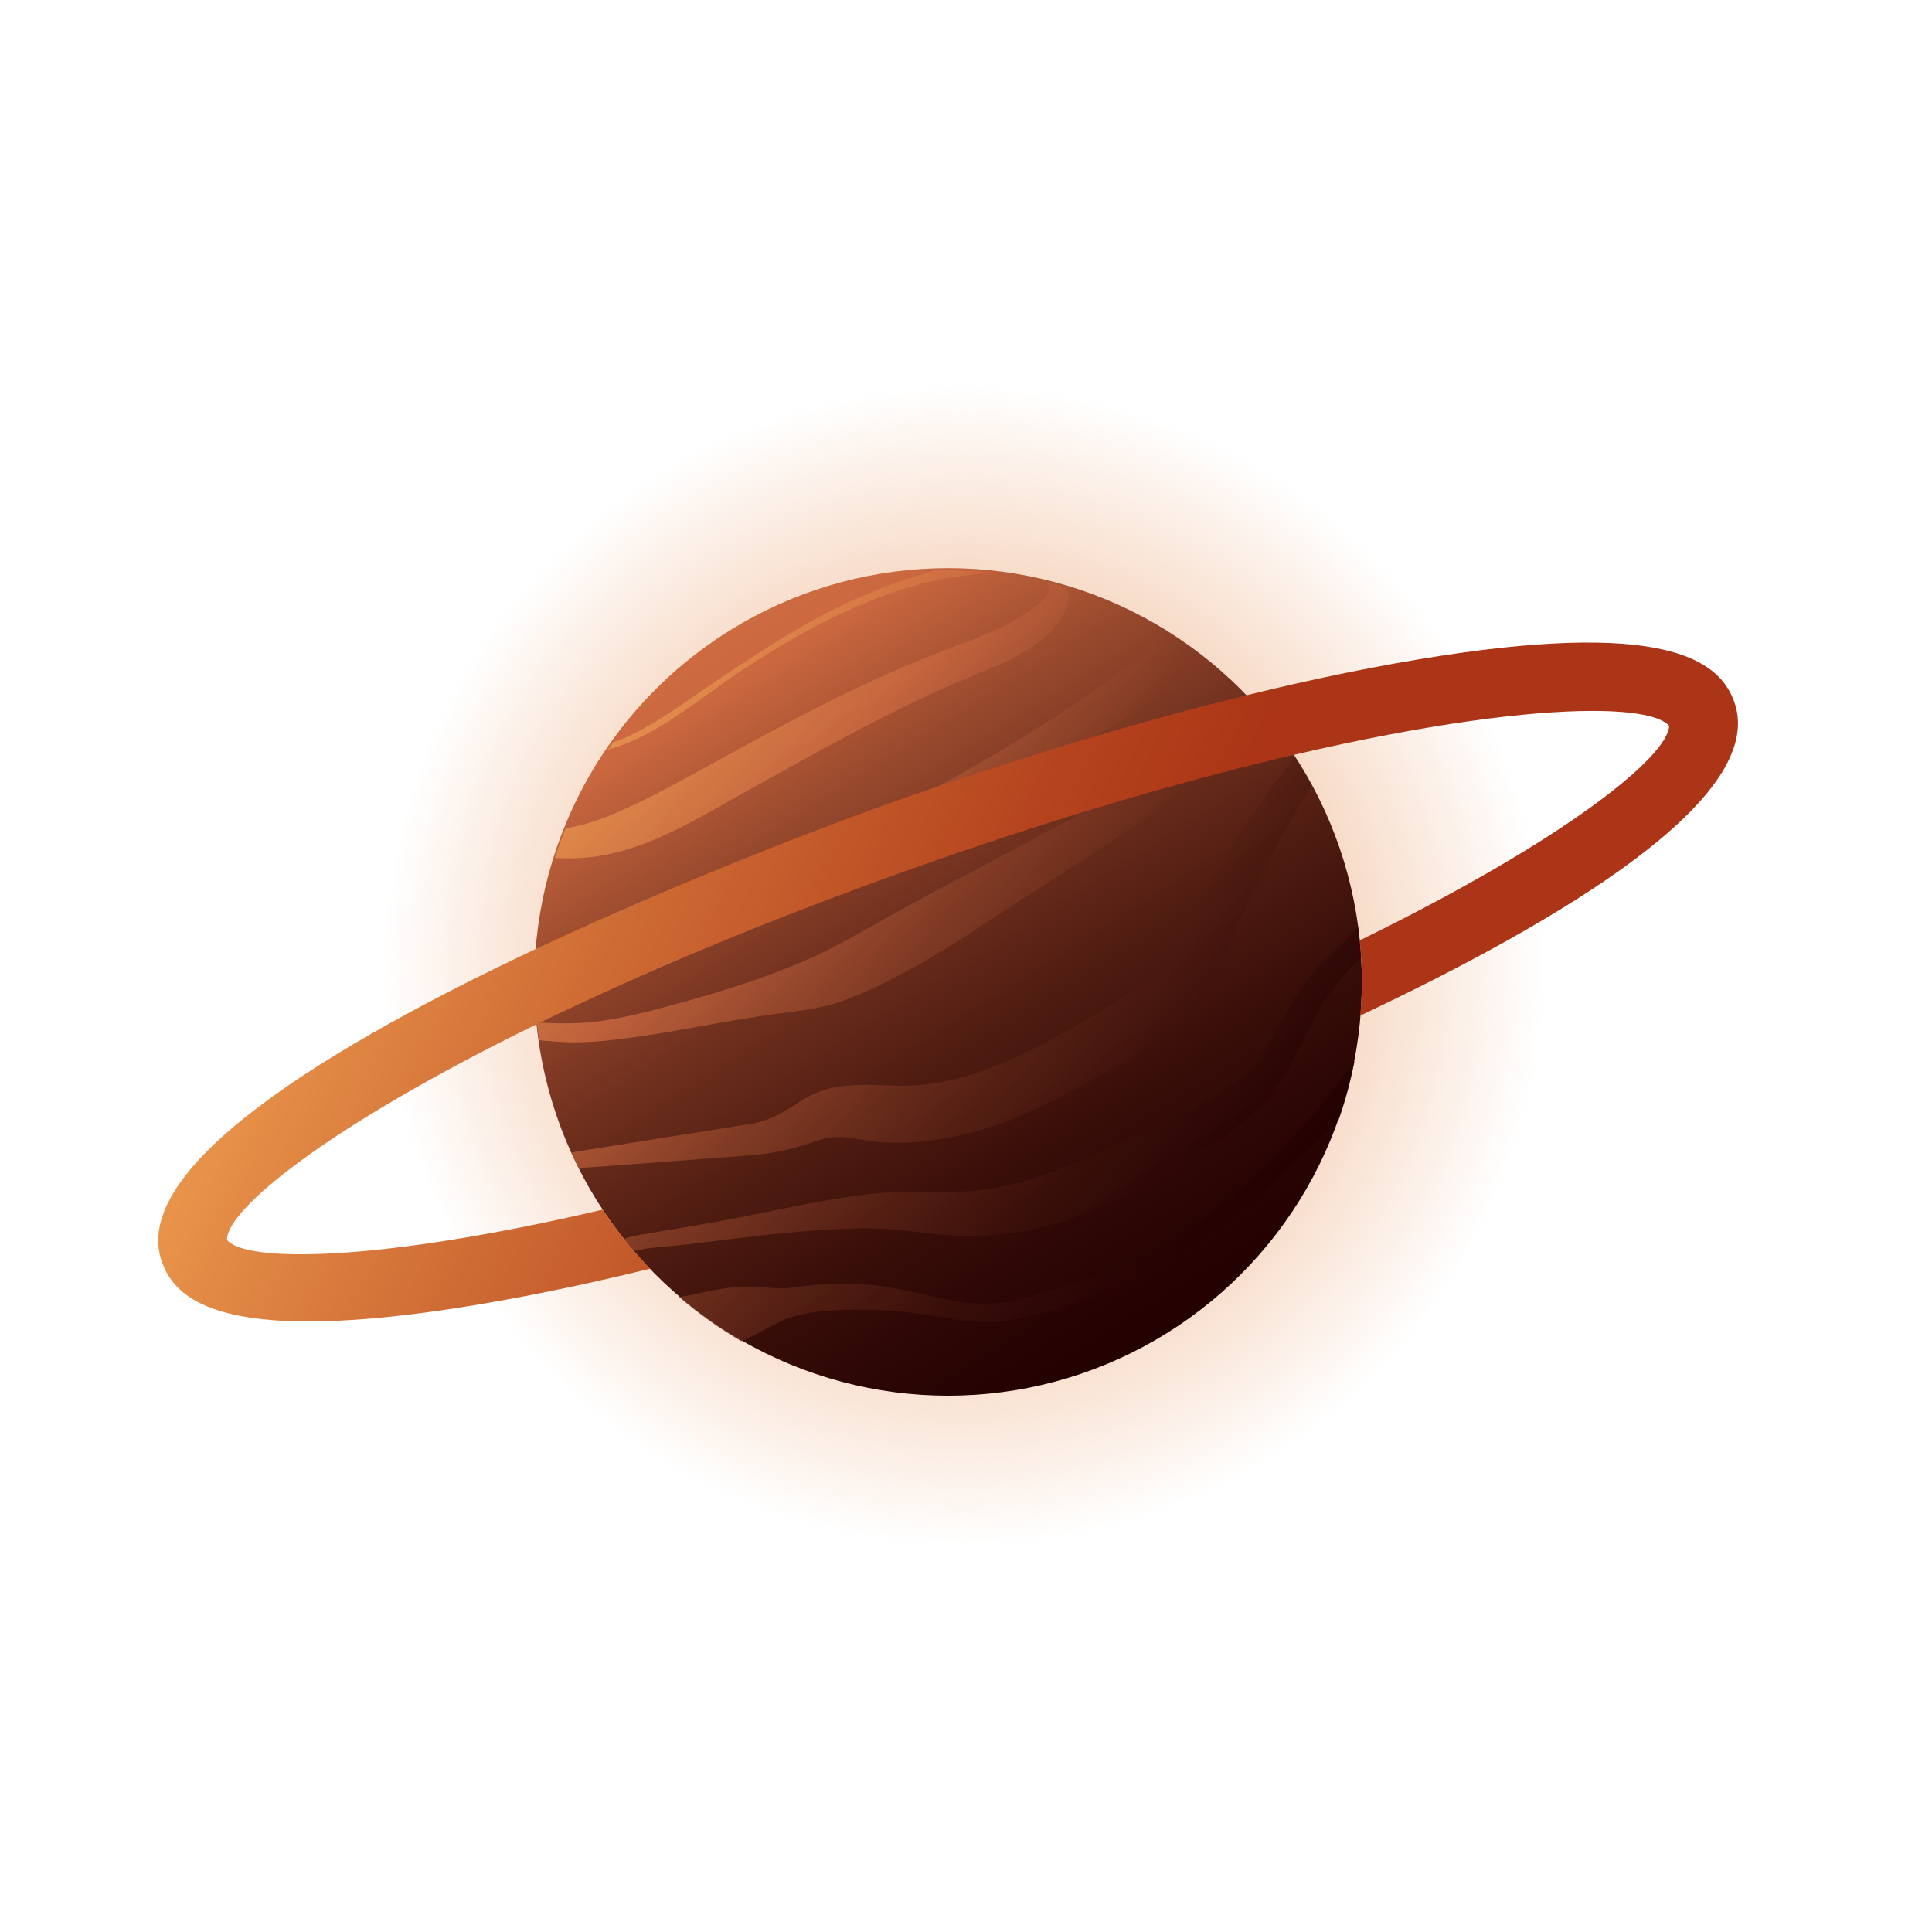 <?xml version="1.0" encoding="utf-8"?>
<!-- Generator: Adobe Illustrator 28.1.0, SVG Export Plug-In . SVG Version: 6.00 Build 0)  -->
<svg version="1.1" id="Layer_1" xmlns="http://www.w3.org/2000/svg" xmlns:xlink="http://www.w3.org/1999/xlink" x="0px" y="0px"
	 viewBox="0 0 1080 1080" style="enable-background:new 0 0 1080 1080;" xml:space="preserve">
<style type="text/css">
	.st0{fill:url(#SVGID_1_);}
	.st1{fill:url(#SVGID_00000152225493676526195590000008738244805331282321_);}
	.st2{opacity:0.82;}
	.st3{fill:url(#SVGID_00000113343211923581857780000013486497129203479437_);}
	.st4{fill:url(#SVGID_00000057857835892013353080000008111368623461925305_);}
	.st5{fill:url(#SVGID_00000173140491682378022090000012531376896109734530_);}
	.st6{fill:url(#SVGID_00000017483191944509654380000007971440940096179862_);}
	.st7{fill:url(#SVGID_00000044864164729707888010000004908258578394161562_);}
	.st8{fill:url(#SVGID_00000016758871791989208940000014084508102136754566_);}
	.st9{fill:url(#SVGID_00000168799092869964545420000003682268340859841945_);}
	.st10{fill:url(#SVGID_00000173136546189094891680000012550824750078662291_);}
	.st11{fill:url(#SVGID_00000173856101134225587810000014614564123560364175_);}
</style>
<g>
	<g>
		<g>
			<g>
				
					<radialGradient id="SVGID_1_" cx="538.9" cy="540" r="324.6" gradientTransform="matrix(1 0 0 -1 0 1080)" gradientUnits="userSpaceOnUse">
					<stop  offset="0" style="stop-color:#E89257"/>
					<stop  offset="1" style="stop-color:#E89257;stop-opacity:0"/>
				</radialGradient>
				<circle class="st0" cx="538.9" cy="540" r="324.6"/>
			</g>
		</g>
		
			<linearGradient id="SVGID_00000044861628760860924000000001514415747371301813_" gradientUnits="userSpaceOnUse" x1="659.128" y1="325.549" x2="344.366" y2="826.6" gradientTransform="matrix(1 0 0 -1 0 1080)">
			<stop  offset="0" style="stop-color:#230101"/>
			<stop  offset="9.977139e-02" style="stop-color:#280403"/>
			<stop  offset="0.219" style="stop-color:#370D08"/>
			<stop  offset="0.348" style="stop-color:#4F1C11"/>
			<stop  offset="0.485" style="stop-color:#70301E"/>
			<stop  offset="0.625" style="stop-color:#9B4B2E"/>
			<stop  offset="0.759" style="stop-color:#CB6840"/>
			<stop  offset="0.82" style="stop-color:#CE6C41"/>
			<stop  offset="0.887" style="stop-color:#D77A46"/>
			<stop  offset="0.956" style="stop-color:#E58F4C"/>
			<stop  offset="1" style="stop-color:#F1A152"/>
		</linearGradient>
		<circle style="fill:url(#SVGID_00000044861628760860924000000001514415747371301813_);" cx="530" cy="548.9" r="231.3"/>
		<g class="st2">
			<g>
				
					<linearGradient id="SVGID_00000131343600331683593490000004443262311338361746_" gradientUnits="userSpaceOnUse" x1="729.512" y1="434.911" x2="376.818" y2="742.677" gradientTransform="matrix(1 0 0 -1 0 1080)">
					<stop  offset="0" style="stop-color:#230101"/>
					<stop  offset="8.566616e-02" style="stop-color:#2A0504"/>
					<stop  offset="0.209" style="stop-color:#3D110B"/>
					<stop  offset="0.355" style="stop-color:#5C2416"/>
					<stop  offset="0.519" style="stop-color:#883F27"/>
					<stop  offset="0.696" style="stop-color:#BF613C"/>
					<stop  offset="0.731" style="stop-color:#CB6840"/>
					<stop  offset="0.804" style="stop-color:#D67845"/>
					<stop  offset="1" style="stop-color:#F1A152"/>
				</linearGradient>
				<path style="fill:url(#SVGID_00000131343600331683593490000004443262311338361746_);" d="M323.2,479.7
					c32.9-1.6,60.3-18.5,88.3-34.1c29.6-16.5,59.1-33.3,89.4-48.3c14.9-7.4,30-14.3,45.4-20.6c12.6-5.2,25.1-10.4,35.8-18.9
					c8.2-6.6,17.7-17.8,14.6-29.2c-3.8-1.1-7.6-2.2-11.5-3.1c5.1,6.2-6.4,13.4-11.5,17.1c-12,8.5-26.2,13.5-39.9,18.7
					c-16.2,6.1-32.1,12.7-47.8,20c-31.8,14.7-62.4,31.6-93,48.4c-16.3,9-32.7,17.9-49.8,25.2c-8.2,3.5-16.4,6.3-25.3,7.8
					c-0.6,0.1-1.1,0.2-1.7,0.2c-2.2,5.5-4.3,11.1-6.1,16.8C314.4,479.7,318.8,479.9,323.2,479.7z"/>
				
					<linearGradient id="SVGID_00000116202071157545396200000003179373123103528072_" gradientUnits="userSpaceOnUse" x1="744.356" y1="451.921" x2="391.661" y2="759.687" gradientTransform="matrix(1 0 0 -1 0 1080)">
					<stop  offset="0" style="stop-color:#230101"/>
					<stop  offset="8.566616e-02" style="stop-color:#2A0504"/>
					<stop  offset="0.209" style="stop-color:#3D110B"/>
					<stop  offset="0.355" style="stop-color:#5C2416"/>
					<stop  offset="0.519" style="stop-color:#883F27"/>
					<stop  offset="0.696" style="stop-color:#BF613C"/>
					<stop  offset="0.731" style="stop-color:#CB6840"/>
					<stop  offset="0.804" style="stop-color:#D67845"/>
					<stop  offset="1" style="stop-color:#F1A152"/>
				</linearGradient>
				<path style="fill:url(#SVGID_00000116202071157545396200000003179373123103528072_);" d="M509.3,327.9c15.4-4.6,31.2-7,47.2-7.6
					c-11.1-1.3-22.3-1.7-33.7-1.3c-13.7,3.6-27,8.4-39.3,13.6c-29.8,12.5-57,30.5-83.8,48.5c-13.2,8.9-26.2,18.6-40.2,26.3
					c-5.4,3-11,5.6-16.8,7.6c-0.9,1.3-1.9,2.6-2.8,4c27.4-7.3,51.3-28.8,74.3-43.9C443.8,355.5,475.4,338,509.3,327.9z"/>
				
					<linearGradient id="SVGID_00000077282279203721148310000016633331736759096452_" gradientUnits="userSpaceOnUse" x1="716.636" y1="420.155" x2="363.942" y2="727.92" gradientTransform="matrix(1 0 0 -1 0 1080)">
					<stop  offset="0" style="stop-color:#230101"/>
					<stop  offset="8.566616e-02" style="stop-color:#2A0504"/>
					<stop  offset="0.209" style="stop-color:#3D110B"/>
					<stop  offset="0.355" style="stop-color:#5C2416"/>
					<stop  offset="0.519" style="stop-color:#883F27"/>
					<stop  offset="0.696" style="stop-color:#BF613C"/>
					<stop  offset="0.731" style="stop-color:#CB6840"/>
					<stop  offset="0.804" style="stop-color:#D67845"/>
					<stop  offset="1" style="stop-color:#F1A152"/>
				</linearGradient>
				<path style="fill:url(#SVGID_00000077282279203721148310000016633331736759096452_);" d="M540,448.5
					c40.4-19,81.2-37.2,114.5-67.7c5.2-4.8,10.3-9.9,15-15.3c-6.1-4.6-12.5-9-19.1-13c-17.8,20.1-40.8,35.6-63.4,50.1
					c-40.1,25.8-82.4,47.8-124.4,70.2c-43.9,23.4-88,50.5-135.8,65c-9,2.7-18.2,4.9-27.5,6.4c0,1.5-0.1,3.1-0.1,4.6
					c33.3-3.1,65.7-14.3,96.4-27.9C444.8,499.3,491.3,471.4,540,448.5z"/>
				
					<linearGradient id="SVGID_00000039851132720358230820000005362477621603256998_" gradientUnits="userSpaceOnUse" x1="672.763" y1="369.878" x2="320.069" y2="677.643" gradientTransform="matrix(1 0 0 -1 0 1080)">
					<stop  offset="0" style="stop-color:#230101"/>
					<stop  offset="8.566616e-02" style="stop-color:#2A0504"/>
					<stop  offset="0.209" style="stop-color:#3D110B"/>
					<stop  offset="0.355" style="stop-color:#5C2416"/>
					<stop  offset="0.519" style="stop-color:#883F27"/>
					<stop  offset="0.696" style="stop-color:#BF613C"/>
					<stop  offset="0.731" style="stop-color:#CB6840"/>
					<stop  offset="0.804" style="stop-color:#D67845"/>
					<stop  offset="1" style="stop-color:#F1A152"/>
				</linearGradient>
				<path style="fill:url(#SVGID_00000039851132720358230820000005362477621603256998_);" d="M386,695.4c25.8-3.2,51.8-6.6,77.8-8.1
					c12.8-0.7,25.6-1.1,38.4,0.2c13,1.3,25.8,3.4,38.9,3.5c23.7,0.1,48.7-5.1,70.3-14.9c21.1-9.6,41.3-21.3,61.1-33.2
					c18.2-10.9,35.6-24.3,46.3-43c11.4-19.8,18.2-40.4,34.6-57c2.5-2.5,5-5,7.5-7.5c-0.3-3.9-0.6-7.9-1.1-11.8
					c-0.2-1.8-0.4-3.6-0.7-5.4c-1.1,1.3-2.3,2.7-3.5,3.9c-8,8.2-16.9,15.4-23.9,24.4c-14.4,18.5-20.2,41.8-39.1,57
					c-18.1,14.5-41.4,24-62.3,33.7c-22,10.3-45.5,20.5-69.2,25.9c-25.7,5.9-52.1,1.3-78.1,4.7c-26.4,3.4-52.6,9.6-78.8,14.5
					c-12.9,2.4-25.9,4.5-38.8,6.7c-5.5,0.9-11.3,1.8-16.8,3.5c1.8,2.3,3.7,4.6,5.6,6.9C364.4,696.9,375.7,696.7,386,695.4z"/>
				
					<linearGradient id="SVGID_00000012465407355078780190000000439227519310604440_" gradientUnits="userSpaceOnUse" x1="693.504" y1="393.646" x2="340.81" y2="701.411" gradientTransform="matrix(1 0 0 -1 0 1080)">
					<stop  offset="0" style="stop-color:#230101"/>
					<stop  offset="8.566616e-02" style="stop-color:#2A0504"/>
					<stop  offset="0.209" style="stop-color:#3D110B"/>
					<stop  offset="0.355" style="stop-color:#5C2416"/>
					<stop  offset="0.519" style="stop-color:#883F27"/>
					<stop  offset="0.696" style="stop-color:#BF613C"/>
					<stop  offset="0.731" style="stop-color:#CB6840"/>
					<stop  offset="0.804" style="stop-color:#D67845"/>
					<stop  offset="1" style="stop-color:#F1A152"/>
				</linearGradient>
				<path style="fill:url(#SVGID_00000012465407355078780190000000439227519310604440_);" d="M423.6,645.4c12.2-1.1,22.5-4,34-8
					c11.8-4.1,21.7,0,33.7,1c12.9,1.1,25.8,0,38.5-2.3c24.1-4.3,47.2-14.4,68.7-26c21.1-11.4,43.9-23.8,62.1-39.5
					c19.1-16.5,25.6-41.3,35.8-63.5c10.7-23.3,23-45.9,36.8-67.6l0.1-0.1c-3-5.6-6.3-11-9.8-16.3c-2.5,3.3-5,6.6-7.5,10
					c-14.8,19.8-28.2,40.5-40.3,62c-11,19.6-18.4,42.4-37.6,55.5c-18.9,12.8-38.8,24.6-59.1,35c-19.3,9.8-40.2,18.2-61.8,20.7
					c-24,2.7-47.1-5.2-68.9,8.8c-9.5,6.1-17,11.1-28.3,13.1c-13.2,2.2-26.4,4.2-39.6,6.3c-20.3,3.2-40.6,6.5-61,9.7
					c1.3,3,2.7,5.9,4.2,8.8c20.7-1.5,41.3-3.1,62-4.6C398.1,647.4,410.9,646.6,423.6,645.4z"/>
				
					<linearGradient id="SVGID_00000128473717242084634160000004348620400781654161_" gradientUnits="userSpaceOnUse" x1="599.304" y1="285.695" x2="246.609" y2="593.46" gradientTransform="matrix(1 0 0 -1 0 1080)">
					<stop  offset="0" style="stop-color:#230101"/>
					<stop  offset="8.566616e-02" style="stop-color:#2A0504"/>
					<stop  offset="0.209" style="stop-color:#3D110B"/>
					<stop  offset="0.355" style="stop-color:#5C2416"/>
					<stop  offset="0.519" style="stop-color:#883F27"/>
					<stop  offset="0.696" style="stop-color:#BF613C"/>
					<stop  offset="0.731" style="stop-color:#CB6840"/>
					<stop  offset="0.804" style="stop-color:#D67845"/>
					<stop  offset="1" style="stop-color:#F1A152"/>
				</linearGradient>
				<path style="fill:url(#SVGID_00000128473717242084634160000004348620400781654161_);" d="M487.9,732.2c13.5,0.4,26.8,2,40,4.4
					c12.6,2.3,24.8,3.5,37.6,1.3c24.8-4.3,49.3-14.2,73.2-22c5.7-1.9,3.3-10.7-2.5-9c-12.3,3.5-24.7,7-37,10.8
					c-12,3.7-24.1,8-36.5,10.1c-26.3,4.4-51.9-8-78-9.7c-11.8-0.7-23.6-0.5-35.4,0.8c-5.3,0.6-10.3,1.6-15.5,1.2
					c-6.9-0.5-14.1-0.8-21.1-0.6c-11,0.3-22.1,4.1-33.1,5.5l0,0c10.8,9.3,22.4,17.5,34.7,24.7c10.7-3.9,19.8-11.5,30.8-14.2
					C458.8,732.1,473.9,731.8,487.9,732.2z"/>
				
					<linearGradient id="SVGID_00000038390085632831840280000011200653279483787450_" gradientUnits="userSpaceOnUse" x1="709.019" y1="411.426" x2="356.324" y2="719.191" gradientTransform="matrix(1 0 0 -1 0 1080)">
					<stop  offset="0" style="stop-color:#230101"/>
					<stop  offset="8.566616e-02" style="stop-color:#2A0504"/>
					<stop  offset="0.209" style="stop-color:#3D110B"/>
					<stop  offset="0.355" style="stop-color:#5C2416"/>
					<stop  offset="0.519" style="stop-color:#883F27"/>
					<stop  offset="0.696" style="stop-color:#BF613C"/>
					<stop  offset="0.731" style="stop-color:#CB6840"/>
					<stop  offset="0.804" style="stop-color:#D67845"/>
					<stop  offset="1" style="stop-color:#F1A152"/>
				</linearGradient>
				<path style="fill:url(#SVGID_00000038390085632831840280000011200653279483787450_);" d="M301.4,581.5
					c6.8,0.6,13.5,1.2,20.4,1.2c12.1-0.1,24.2-1.7,36.2-3.4c25.5-3.7,50.7-9.2,76.3-12.6c11.4-1.5,23.2-2.7,34.1-6.3
					c12.8-4.2,25.1-10.4,37-16.7c21.9-11.6,42.3-25.7,63.1-39.2c21.7-14,43.8-27.6,64.9-42.5c20-14.1,37.1-30.3,53.5-48.5
					c4.8-5.3,10.3-11.3,15.6-17.7c-2.6-2.9-5.3-5.8-8.1-8.6c-11.8,14.1-25.6,26.9-40.1,37.8c-20.9,15.7-44.5,27-67.5,39.2
					c-24.2,12.9-48.4,25.7-72.6,38.6c-22.9,12.1-44.1,25.9-68.2,35.9c-24.6,10.2-50.3,17.9-76,24.7c-12.8,3.4-25.7,6.5-38.9,7.9
					c-10.4,1.1-20.6,0.8-31,0.3c0.1,1.5,0.3,2.9,0.5,4.4C300.9,578,301.1,579.7,301.4,581.5z"/>
				
					<linearGradient id="SVGID_00000022536267454529383530000006654542674236810889_" gradientUnits="userSpaceOnUse" x1="718.912" y1="422.764" x2="366.218" y2="730.529" gradientTransform="matrix(1 0 0 -1 0 1080)">
					<stop  offset="0" style="stop-color:#230101"/>
					<stop  offset="8.566616e-02" style="stop-color:#2A0504"/>
					<stop  offset="0.209" style="stop-color:#3D110B"/>
					<stop  offset="0.355" style="stop-color:#5C2416"/>
					<stop  offset="0.519" style="stop-color:#883F27"/>
					<stop  offset="0.696" style="stop-color:#BF613C"/>
					<stop  offset="0.731" style="stop-color:#CB6840"/>
					<stop  offset="0.804" style="stop-color:#D67845"/>
					<stop  offset="1" style="stop-color:#F1A152"/>
				</linearGradient>
				<path style="fill:url(#SVGID_00000022536267454529383530000006654542674236810889_);" d="M721.6,636.9
					c-9.9,10.8-20.3,21-31.4,30.6c-11.4,9.8-23.7,18.3-35,28.2c-2.4,2.1,0.6,5.1,3.1,4c20.6-9,38.4-25.1,54.9-40.2
					c12-10.9,23.6-22.1,35.1-33.4c3.8-10.7,6.7-21.7,8.9-33c-2.2,3.1-4.4,6.2-6.6,9.2C741.5,614.3,731.8,625.8,721.6,636.9z"/>
			</g>
		</g>
		
			<linearGradient id="SVGID_00000155845067834752671960000010835598537508549013_" gradientUnits="userSpaceOnUse" x1="164.375" y1="695.687" x2="713.604" y2="448.373" gradientTransform="matrix(1 0 0 -1 0 1080)">
			<stop  offset="0" style="stop-color:#F1A152"/>
			<stop  offset="0.359" style="stop-color:#CF6C35"/>
			<stop  offset="0.675" style="stop-color:#B5441E"/>
			<stop  offset="0.839" style="stop-color:#AB3516"/>
		</linearGradient>
		<path style="fill:url(#SVGID_00000155845067834752671960000010835598537508549013_);" d="M969.5,392.5
			c-7.4-20.8-32.7-46.2-164.8-25.8c-32.9,5.1-69.4,12.5-108.1,22c-62.7,15.4-131.5,36.2-201.8,61.2c-8.2,2.9-100.5,36.1-195.1,80.5
			c-112.5,52.9-228.2,121.8-209.2,175c5.5,15.4,20.7,33.3,81.9,33.3c21.5,0,48.6-2.2,82.9-7.5c32.9-5.1,69.4-12.5,108.1-22
			c-9.8-10.2-18.7-21.2-26.5-33c-125.5,29.4-199.8,29.7-210,16.9c-0.4-17.1,57.3-64,173-120.5c55.8-27.2,125-56.7,207.8-86.2
			s155-50.3,215.4-64.4c74.8-17.5,131.5-24.6,167.2-24.6c23.6,0,38.1,3.1,42.8,8.3c-0.8,17.5-58.5,64-173,120
			c0.8,7.7,1.2,15.6,1.2,23.5c0,6.2-0.4,12.4-0.9,18.5C872.8,514.6,988.4,445.7,969.5,392.5z"/>
	</g>
</g>
</svg>

